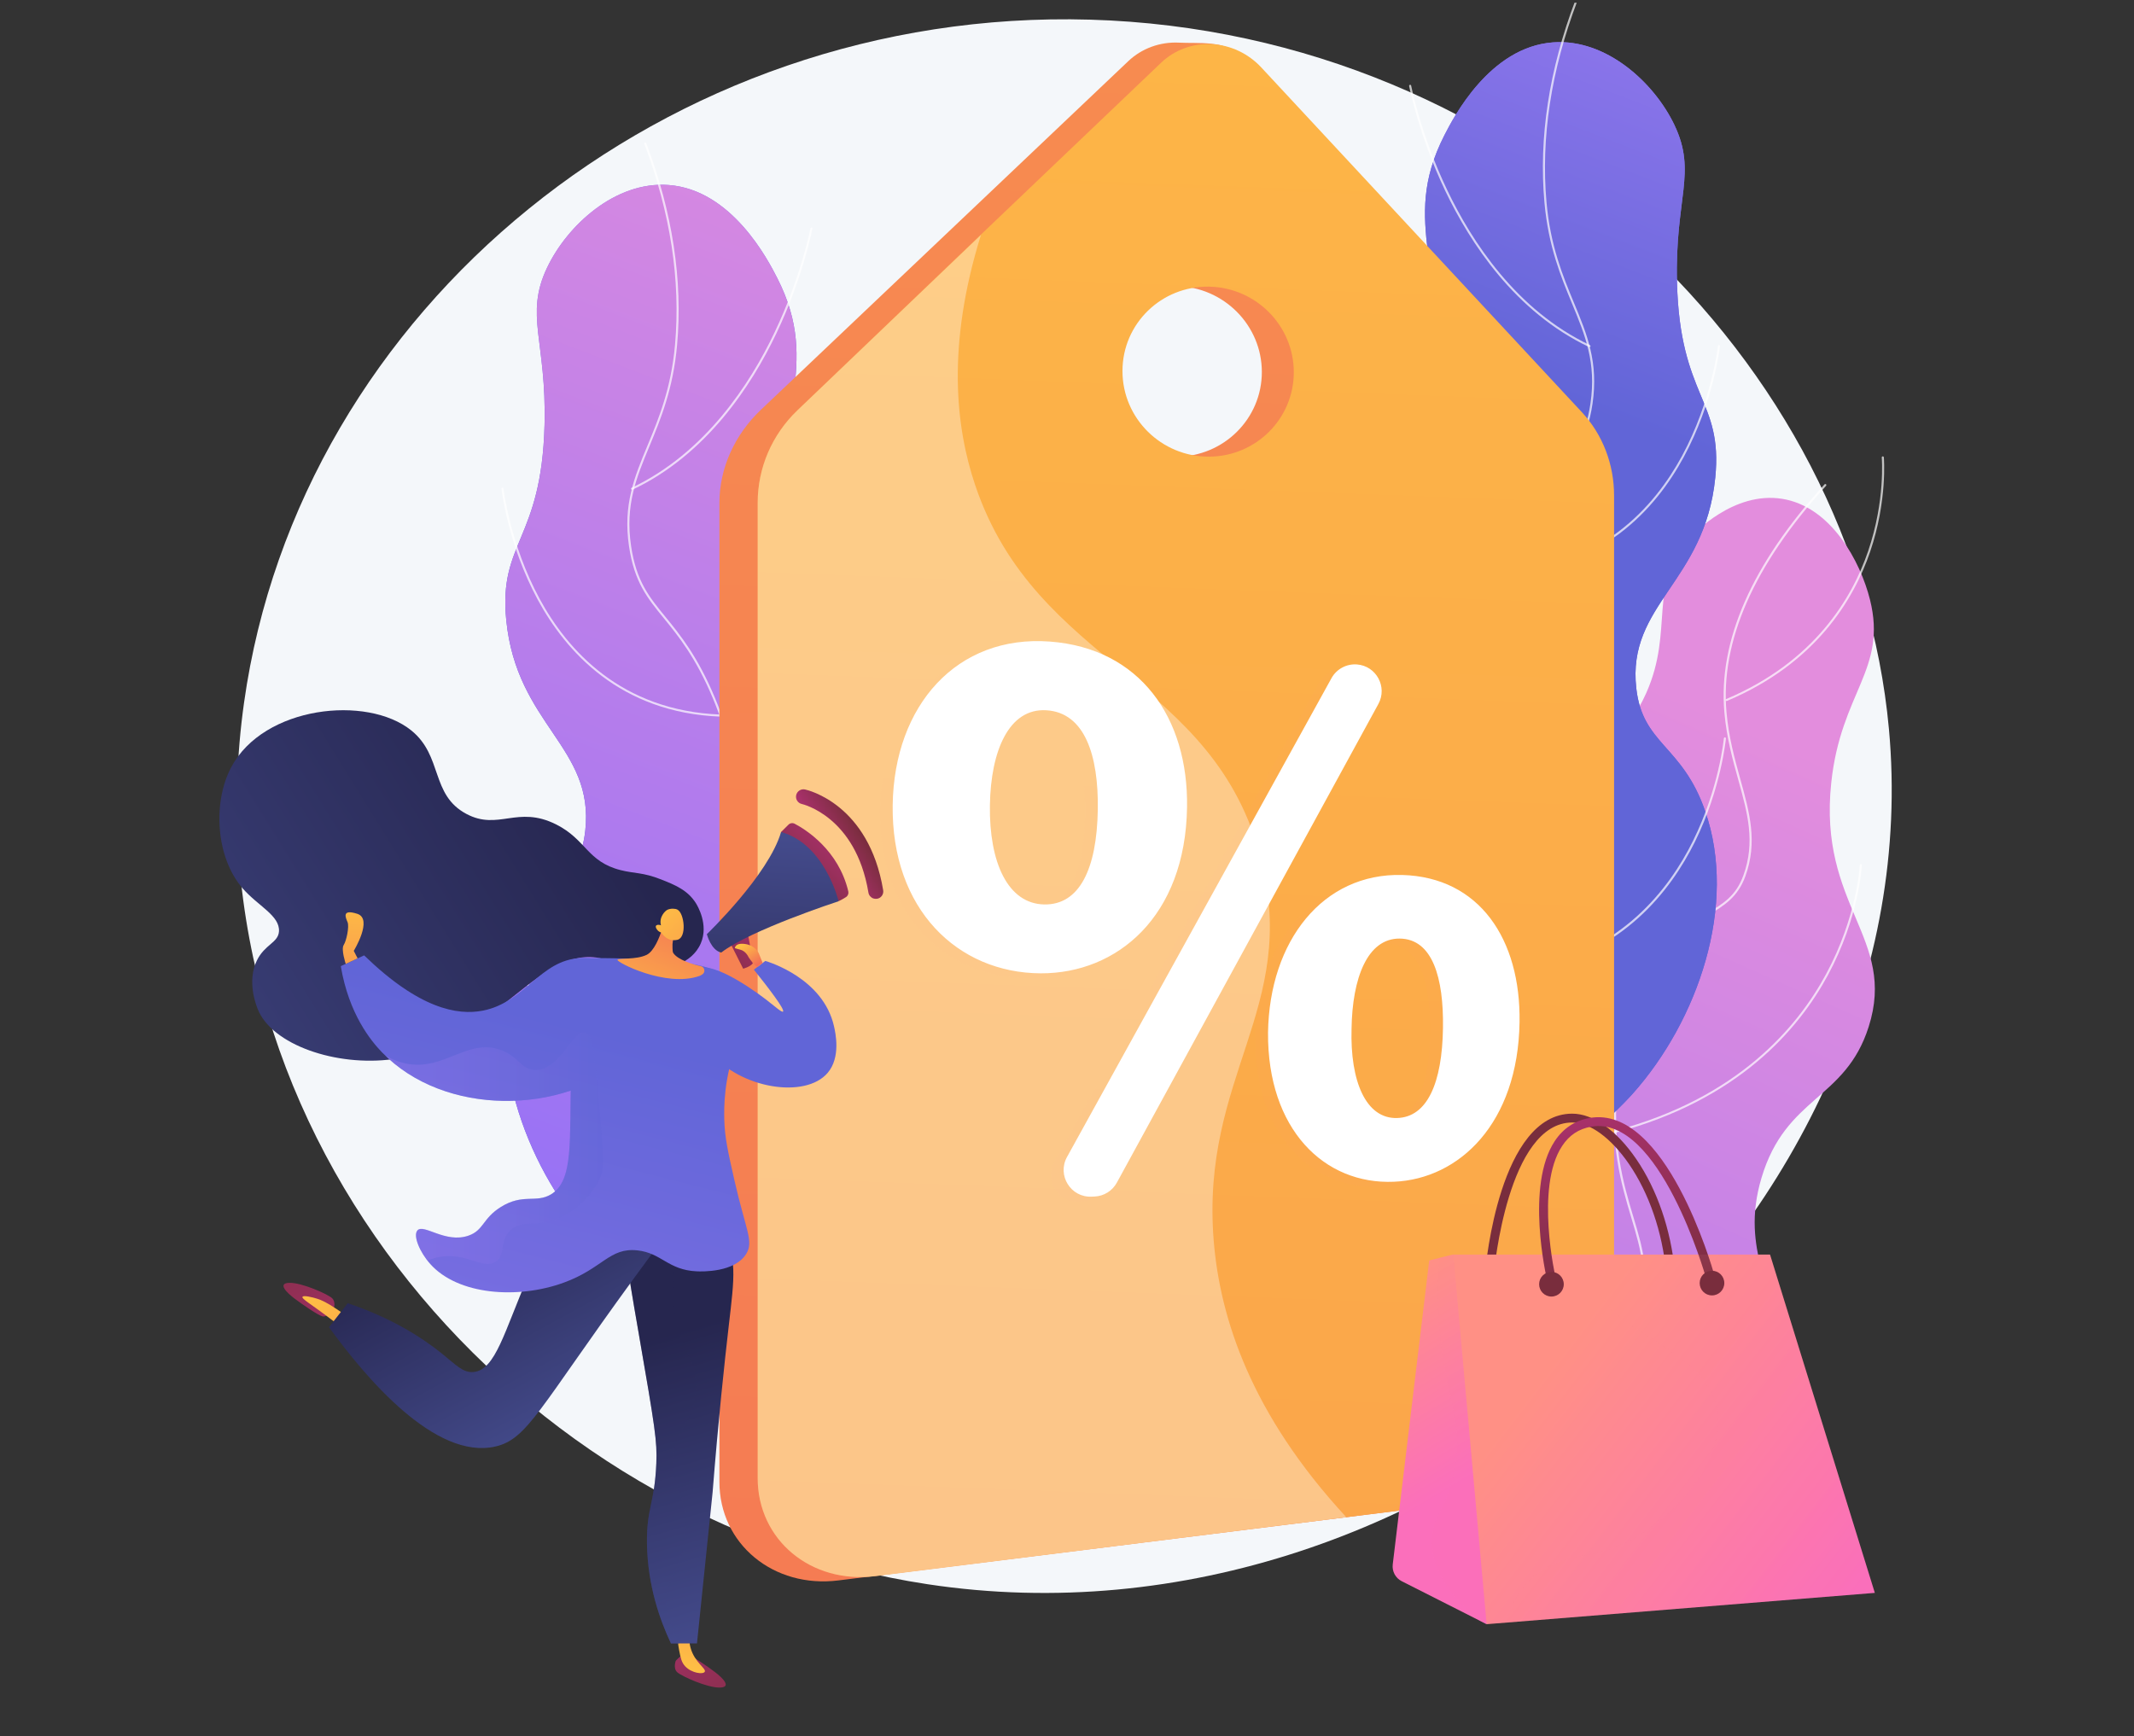 <svg width="161" height="131" viewBox="0 0 161 131" fill="none" xmlns="http://www.w3.org/2000/svg">
<rect x="0" y="0" width="161" height="131" fill="#333333" stroke="none"/>
<g clip-path="url(#clip0_1161_22352)">
<path d="M82.24 1.483C50.278 0.561 22.596 23.25 18.412 53.017C13.838 85.563 39.01 114.851 69.98 119.537C108.502 125.37 145.869 91.621 142.511 55.008C139.984 27.421 114.729 2.422 82.24 1.483Z" fill="#F4F7FA"/>
<path d="M101.341 104.339C99.052 100.436 101.271 93.941 103.989 90.137C107.161 85.697 109.74 86.71 111.938 83.062C116.032 76.272 108.775 69.98 112.362 62.806C115.292 56.942 121.255 58.924 124.206 52.282C126.335 47.487 124.254 44.155 127.482 40.593C127.759 40.291 130.78 37.049 134.454 37.638C138.158 38.231 140.36 42.376 141.079 45.237C142.407 50.525 138.88 52.221 138.158 59.071C137.171 68.397 143.125 70.772 140.979 77.488C139.209 83.036 134.739 82.69 132.896 88.878C131.186 94.625 134.419 97.009 132.896 100.761C129.395 109.402 106.006 112.297 101.341 104.339Z" fill="url(#paint0_linear_1161_22352)"/>
<path opacity="0.7" d="M104.439 110.489C104.4 110.489 104.366 110.458 104.361 110.419C104.357 110.376 104.387 110.337 104.43 110.333C108.399 109.913 112.107 108.68 115.448 106.672C118.616 104.768 121.887 102.799 123.341 99.177C124.44 96.438 123.834 94.421 123.068 91.864C122.324 89.371 121.394 86.273 121.909 81.534C122.203 78.83 122.566 75.463 124.912 72.274C126.279 70.417 127.603 69.621 128.776 68.92C130.001 68.189 130.966 67.609 131.528 66.06C132.45 63.528 131.844 61.356 131.143 58.833C130.71 57.275 130.265 55.666 130.096 53.753C129.62 48.37 132.16 42.58 137.651 36.547C137.682 36.517 137.729 36.513 137.764 36.543C137.794 36.573 137.799 36.621 137.768 36.656C132.312 42.653 129.78 48.404 130.256 53.74C130.425 55.64 130.871 57.241 131.299 58.794C132.004 61.339 132.614 63.537 131.68 66.116C131.096 67.717 130.061 68.34 128.863 69.059C127.707 69.751 126.396 70.539 125.046 72.369C122.726 75.524 122.363 78.864 122.073 81.552C121.562 86.26 122.488 89.341 123.228 91.82C124.003 94.404 124.613 96.446 123.497 99.237C122.025 102.911 118.728 104.893 115.543 106.81C112.181 108.831 108.451 110.073 104.461 110.493C104.443 110.489 104.439 110.489 104.439 110.489Z" fill="white"/>
<path opacity="0.7" d="M123.977 73.966C123.947 73.966 123.916 73.948 123.903 73.918C120.701 66.666 120.195 61.049 120.338 57.613C120.493 53.887 121.419 51.844 121.428 51.827C121.445 51.788 121.493 51.771 121.532 51.788C121.571 51.806 121.588 51.853 121.571 51.892C121.562 51.914 120.645 53.93 120.493 57.63C120.355 61.044 120.857 66.631 124.046 73.853C124.063 73.892 124.046 73.94 124.007 73.957C123.999 73.962 123.986 73.966 123.977 73.966Z" fill="white"/>
<path opacity="0.7" d="M121.861 85.472C121.826 85.472 121.796 85.451 121.787 85.416C121.774 85.373 121.8 85.329 121.844 85.321C131.048 82.876 135.579 77.558 137.759 73.52C140.122 69.15 140.308 65.311 140.313 65.272C140.313 65.229 140.347 65.199 140.391 65.199C140.391 65.199 140.391 65.199 140.395 65.199C140.438 65.199 140.473 65.238 140.468 65.281C140.468 65.32 140.278 69.193 137.898 73.594C135.704 77.657 131.143 83.01 121.882 85.468C121.874 85.472 121.87 85.472 121.861 85.472Z" fill="white"/>
<path opacity="0.7" d="M119.009 104.772C118.992 104.772 118.975 104.768 118.957 104.755C112.068 98.822 109.844 92.699 109.19 88.61C108.481 84.174 109.42 81.097 109.428 81.067C109.441 81.024 109.485 81.002 109.528 81.015C109.567 81.028 109.593 81.071 109.58 81.115C109.571 81.145 108.645 84.191 109.346 88.592C109.995 92.656 112.211 98.736 119.061 104.638C119.096 104.668 119.096 104.716 119.07 104.751C119.052 104.764 119.031 104.772 119.009 104.772Z" fill="white"/>
<path opacity="0.7" d="M130.269 52.896C130.239 52.896 130.208 52.879 130.195 52.848C130.178 52.809 130.195 52.762 130.239 52.745C136.898 49.928 139.733 45.124 140.94 41.593C142.247 37.763 141.974 34.557 141.97 34.522C141.966 34.479 141.996 34.44 142.039 34.436C142.083 34.431 142.122 34.462 142.126 34.505C142.13 34.535 142.407 37.772 141.092 41.632C139.876 45.198 137.02 50.04 130.304 52.883C130.286 52.896 130.278 52.896 130.269 52.896Z" fill="white"/>
<path d="M105.14 90.007C100.432 88.004 97.991 82.162 97.836 77.527C97.593 70.374 102.899 69.219 103.535 61.533C104.214 53.359 98.463 51.671 99.437 43.921C100.328 36.82 105.27 37.279 107.442 28.91C109.628 20.497 105.482 17.031 108.974 10.203C109.641 8.9 112.375 3.547 117.17 3.197C121.182 2.902 124.808 6.243 126.327 9.432C128.045 13.037 126.357 14.941 126.521 21.315C126.747 30.03 130.001 30.121 129.408 36.041C128.62 43.952 122.739 45.6 123.449 51.931C123.925 56.189 126.907 56.198 128.642 61.187C131.126 68.314 128.079 77.012 123.207 82.495C122.571 83.213 113.241 93.452 105.14 90.007Z" fill="url(#paint1_linear_1161_22352)"/>
<path d="M105.14 90.007C100.432 88.004 97.991 82.162 97.836 77.527C97.593 70.374 102.899 69.219 103.535 61.533C104.214 53.359 98.463 51.671 99.437 43.921C100.328 36.82 105.27 37.279 107.442 28.91C109.628 20.497 105.482 17.031 108.974 10.203C109.641 8.9 112.375 3.547 117.17 3.197C121.182 2.902 124.808 6.243 126.327 9.432C128.045 13.037 126.357 14.941 126.521 21.315C126.747 30.03 130.001 30.121 129.408 36.041C128.62 43.952 122.739 45.6 123.449 51.931C123.925 56.189 126.907 56.198 128.642 61.187C131.126 68.314 128.079 77.012 123.207 82.495C122.571 83.213 113.241 93.452 105.14 90.007Z" fill="url(#paint2_linear_1161_22352)"/>
<path opacity="0.7" d="M107.927 92.517C107.91 92.517 107.888 92.509 107.875 92.496C107.845 92.465 107.84 92.418 107.871 92.383C113.206 86.697 115.829 80.968 115.664 75.346C115.586 72.685 114.911 71.097 114.124 69.262C113.336 67.414 112.44 65.324 111.839 61.616C110.657 54.307 111.268 47.682 113.652 41.935C114.963 38.776 116.313 37.127 117.395 35.799C118.628 34.289 119.602 33.099 119.992 30.446C120.446 27.352 119.589 25.292 118.602 22.903C117.767 20.887 116.82 18.602 116.521 15.283C116.084 10.397 116.867 5.269 118.845 0.051C118.862 0.012 118.905 -0.01 118.944 0.003C118.983 0.02 119.005 0.064 118.992 0.103C117.023 5.3 116.244 10.402 116.677 15.266C116.971 18.563 117.914 20.835 118.745 22.843C119.745 25.253 120.606 27.33 120.147 30.468C119.749 33.163 118.763 34.371 117.516 35.898C116.439 37.218 115.097 38.858 113.795 41.996C111.419 47.716 110.809 54.311 111.99 61.594C112.587 65.285 113.479 67.367 114.262 69.206C115.054 71.058 115.738 72.659 115.816 75.346C115.98 81.011 113.345 86.779 107.979 92.496C107.966 92.509 107.949 92.517 107.927 92.517Z" fill="white"/>
<path opacity="0.7" d="M119.922 26.192C119.909 26.192 119.901 26.188 119.888 26.183C114.301 23.531 110.908 18.316 109.043 14.409C107.027 10.181 106.321 6.529 106.313 6.49C106.304 6.446 106.334 6.408 106.373 6.399C106.417 6.39 106.456 6.421 106.464 6.459C106.473 6.494 107.174 10.129 109.186 14.344C111.038 18.226 114.409 23.41 119.953 26.041C119.991 26.058 120.009 26.106 119.991 26.145C119.979 26.175 119.948 26.192 119.922 26.192Z" fill="white"/>
<path opacity="0.7" d="M113.236 43.311C113.193 43.311 113.159 43.276 113.159 43.238C113.159 43.194 113.189 43.16 113.232 43.155C120.757 42.874 124.808 38.252 126.885 34.431C129.135 30.282 129.607 26.149 129.611 26.106C129.615 26.062 129.654 26.032 129.698 26.036C129.741 26.041 129.771 26.08 129.767 26.123C129.763 26.166 129.287 30.329 127.019 34.505C124.929 38.365 120.84 43.026 113.236 43.311C113.241 43.311 113.236 43.311 113.236 43.311Z" fill="white"/>
<path opacity="0.7" d="M111.25 51.866C111.242 51.866 111.229 51.866 111.22 51.858C104.776 49.071 102.388 44.19 101.518 40.589C100.575 36.69 101.163 33.406 101.172 33.376C101.18 33.332 101.219 33.306 101.263 33.315C101.306 33.324 101.332 33.362 101.323 33.406C101.319 33.44 100.735 36.695 101.669 40.563C102.531 44.129 104.902 48.954 111.28 51.719C111.319 51.736 111.337 51.784 111.319 51.823C111.311 51.849 111.28 51.866 111.25 51.866Z" fill="white"/>
<path opacity="0.7" d="M115.513 73.217C115.474 73.217 115.443 73.191 115.435 73.152C115.426 73.109 115.456 73.07 115.495 73.061C122.32 71.763 125.916 67.12 127.729 63.45C129.698 59.469 130.057 55.743 130.057 55.709C130.061 55.666 130.105 55.635 130.143 55.64C130.187 55.644 130.217 55.683 130.213 55.726C130.208 55.765 129.849 59.513 127.872 63.52C126.041 67.224 122.415 71.91 115.526 73.222C115.521 73.217 115.517 73.217 115.513 73.217Z" fill="white"/>
<path opacity="0.7" d="M113.029 85.68C113.025 85.68 113.02 85.68 113.016 85.68C106.867 84.793 103.44 80.106 101.648 76.333C99.709 72.252 99.216 68.327 99.212 68.288C99.207 68.245 99.238 68.206 99.281 68.202C99.32 68.198 99.363 68.228 99.368 68.271C99.372 68.31 99.865 72.213 101.791 76.268C103.565 80.007 106.958 84.646 113.038 85.524C113.081 85.529 113.111 85.572 113.102 85.611C113.102 85.654 113.068 85.68 113.029 85.68Z" fill="white"/>
<path d="M62.464 100.769C67.172 98.766 69.613 92.924 69.769 88.289C70.011 81.136 64.706 79.981 64.069 72.296C63.39 64.121 69.141 62.434 68.167 54.683C67.276 47.582 62.334 48.041 60.162 39.672C57.977 31.259 62.122 27.793 58.63 20.965C57.964 19.662 55.229 14.309 50.434 13.959C46.422 13.664 42.796 17.005 41.277 20.194C39.559 23.799 41.247 25.703 41.083 32.077C40.858 40.792 37.603 40.883 38.196 46.803C38.984 54.714 44.865 56.362 44.155 62.693C43.679 66.951 40.697 66.96 38.962 71.949C36.478 79.076 39.525 87.775 44.397 93.257C45.038 93.971 54.367 104.214 62.464 100.769Z" fill="url(#paint3_linear_1161_22352)"/>
<path d="M62.464 100.769C67.172 98.766 69.613 92.924 69.769 88.289C70.011 81.136 64.706 79.981 64.069 72.296C63.39 64.121 69.141 62.434 68.167 54.683C67.276 47.582 62.334 48.041 60.162 39.672C57.977 31.259 62.122 27.793 58.63 20.965C57.964 19.662 55.229 14.309 50.434 13.959C46.422 13.664 42.796 17.005 41.277 20.194C39.559 23.799 41.247 25.703 41.083 32.077C40.858 40.792 37.603 40.883 38.196 46.803C38.984 54.714 44.865 56.362 44.155 62.693C43.679 66.951 40.697 66.96 38.962 71.949C36.478 79.076 39.525 87.775 44.397 93.257C45.038 93.971 54.367 104.214 62.464 100.769Z" fill="url(#paint4_linear_1161_22352)"/>
<path opacity="0.7" d="M59.681 103.279C59.66 103.279 59.638 103.271 59.625 103.253C54.259 97.537 51.624 91.769 51.788 86.104C51.866 83.412 52.55 81.816 53.342 79.964C54.125 78.124 55.017 76.043 55.614 72.352C56.791 65.069 56.185 58.478 53.809 52.753C52.507 49.616 51.165 47.976 50.088 46.656C48.842 45.129 47.855 43.921 47.457 41.225C46.994 38.088 47.859 36.006 48.859 33.6C49.69 31.597 50.633 29.321 50.927 26.023C51.36 21.159 50.581 16.057 48.612 10.86C48.595 10.821 48.617 10.774 48.66 10.761C48.699 10.743 48.746 10.765 48.759 10.804C50.737 16.027 51.52 21.151 51.083 26.036C50.785 29.36 49.837 31.64 49.002 33.657C48.011 36.045 47.154 38.105 47.612 41.199C48.002 43.852 48.976 45.046 50.209 46.552C51.295 47.881 52.641 49.529 53.952 52.688C56.341 58.439 56.951 65.06 55.765 72.369C55.164 76.078 54.272 78.168 53.485 80.016C52.702 81.855 52.022 83.438 51.944 86.1C51.78 91.721 54.402 97.45 59.738 103.136C59.768 103.167 59.764 103.219 59.733 103.249C59.72 103.271 59.699 103.279 59.681 103.279Z" fill="white"/>
<path opacity="0.7" d="M47.686 36.954C47.656 36.954 47.63 36.937 47.617 36.911C47.599 36.872 47.617 36.824 47.656 36.807C53.203 34.172 56.574 28.988 58.426 25.106C60.434 20.895 61.14 17.26 61.144 17.226C61.153 17.183 61.192 17.157 61.235 17.165C61.278 17.174 61.304 17.213 61.295 17.256C61.287 17.291 60.581 20.943 58.565 25.175C56.704 29.083 53.307 34.297 47.721 36.95C47.708 36.95 47.695 36.954 47.686 36.954Z" fill="white"/>
<path opacity="0.7" d="M54.367 54.073C46.764 53.788 42.675 49.127 40.58 45.267C38.317 41.091 37.837 36.928 37.833 36.885C37.828 36.842 37.858 36.803 37.902 36.798C37.945 36.794 37.984 36.824 37.988 36.868C37.993 36.911 38.469 41.048 40.719 45.198C42.792 49.019 46.842 53.636 54.367 53.917C54.411 53.917 54.445 53.956 54.441 53.999C54.445 54.038 54.411 54.073 54.367 54.073Z" fill="white"/>
<path opacity="0.7" d="M56.354 62.628C56.323 62.628 56.293 62.611 56.28 62.581C56.263 62.542 56.28 62.494 56.319 62.477C62.702 59.712 65.069 54.882 65.93 51.317C66.865 47.452 66.281 44.198 66.276 44.168C66.268 44.125 66.298 44.086 66.337 44.077C66.38 44.068 66.419 44.099 66.428 44.138C66.432 44.172 67.021 47.457 66.082 51.351C65.212 54.952 62.823 59.828 56.38 62.62C56.375 62.628 56.367 62.628 56.354 62.628Z" fill="white"/>
<path opacity="0.7" d="M52.091 83.979C52.087 83.979 52.083 83.979 52.078 83.979C45.189 82.668 41.563 77.982 39.732 74.278C37.751 70.27 37.391 66.523 37.391 66.484C37.387 66.441 37.417 66.402 37.461 66.397C37.499 66.393 37.543 66.423 37.547 66.467C37.551 66.506 37.906 70.227 39.875 74.208C41.688 77.878 45.284 82.521 52.109 83.819C52.152 83.828 52.178 83.867 52.169 83.91C52.16 83.953 52.13 83.979 52.091 83.979Z" fill="white"/>
<path opacity="0.7" d="M54.575 96.442C54.536 96.442 54.502 96.416 54.497 96.377C54.493 96.334 54.519 96.295 54.562 96.291C60.642 95.412 64.03 90.773 65.809 87.034C67.735 82.975 68.228 79.076 68.232 79.038C68.237 78.994 68.28 78.964 68.319 78.968C68.362 78.973 68.392 79.012 68.388 79.055C68.384 79.094 67.89 83.019 65.952 87.099C64.16 90.873 60.733 95.555 54.584 96.447C54.584 96.442 54.58 96.442 54.575 96.442Z" fill="white"/>
<path d="M117.114 31.108L93.383 4.105C92.396 3.049 90.384 3.292 88.956 3.218C87.519 3.145 86.139 3.651 85.122 4.616L57.397 30.93C55.441 32.791 54.276 35.314 54.276 37.945V111.813C54.276 116.499 58.357 119.862 63.251 119.251L112.081 113.172C116.253 112.652 119.572 108.74 119.572 104.487V37.413C119.572 35.063 118.698 32.804 117.114 31.108ZM88.752 34.462C85.135 34.47 82.179 31.567 82.179 27.979C82.179 24.387 85.139 21.527 88.752 21.588C92.331 21.648 95.2 24.548 95.2 28.07C95.2 31.593 92.327 34.453 88.752 34.462Z" fill="url(#paint5_linear_1161_22352)"/>
<path d="M119.355 31.112L95.157 5.088C94.179 4.036 92.833 3.4 91.418 3.331C89.994 3.261 88.623 3.759 87.61 4.724L73.983 17.723L60.175 30.944C58.232 32.796 57.163 35.314 57.163 37.932V111.527C57.163 116.196 61.187 119.533 66.043 118.927L101.596 114.478L114.349 112.886C118.494 112.367 121.774 108.459 121.774 104.223V37.391C121.774 35.054 120.926 32.804 119.355 31.112ZM91.21 21.631C94.763 21.687 97.611 24.582 97.611 28.087C97.611 31.593 94.759 34.444 91.21 34.457C87.623 34.466 84.685 31.575 84.685 27.997C84.685 24.422 87.623 21.57 91.21 21.631Z" fill="url(#paint6_linear_1161_22352)"/>
<g opacity="0.15">
<path opacity="0.15" d="M88.597 61.295C88.471 69.552 83.309 73.845 77.558 73.823C71.292 73.797 66.272 68.994 66.389 61.109C66.501 53.61 71.227 48.266 78.246 48.789C85.057 49.3 88.696 54.558 88.597 61.295ZM73.724 61.14C73.659 65.45 75.069 68.578 77.822 68.63C80.47 68.678 81.794 65.978 81.863 61.46C81.924 57.375 80.877 54.151 77.982 53.978C75.165 53.805 73.784 57.02 73.724 61.14ZM79.535 87.688L99.489 51.559C99.869 50.867 100.618 50.464 101.406 50.52C102.868 50.629 103.729 52.212 103.028 53.502L83.296 89.622C82.958 90.241 82.318 90.639 81.612 90.669L81.392 90.678C79.817 90.752 78.774 89.068 79.535 87.688ZM113.678 77.506C113.561 85.152 109.13 89.341 104.21 89.553C98.917 89.787 94.651 85.567 94.703 78.297C94.806 71.387 98.835 66.246 104.824 66.406C110.653 66.566 113.773 71.266 113.678 77.506ZM101.003 78.008C100.891 81.984 102.089 84.814 104.439 84.745C106.707 84.68 107.84 82.127 107.901 77.947C107.957 74.169 107.118 71.235 104.642 71.205C102.189 71.179 101.064 74.208 101.003 78.008Z" fill="url(#paint7_linear_1161_22352)"/>
</g>
<path d="M89.557 60.915C89.432 69.171 84.269 73.464 78.518 73.442C72.252 73.416 67.233 68.613 67.349 60.728C67.462 53.229 72.187 47.885 79.206 48.409C86.017 48.915 89.661 54.173 89.557 60.915ZM74.684 60.755C74.619 65.064 76.03 68.193 78.782 68.245C81.43 68.293 82.755 65.592 82.824 61.075C82.884 56.99 81.837 53.766 78.942 53.593C76.125 53.424 74.749 56.635 74.684 60.755ZM80.5 87.303L100.453 51.174C100.834 50.481 101.583 50.079 102.37 50.135C103.833 50.243 104.694 51.827 103.993 53.117L84.26 89.237C83.923 89.856 83.283 90.254 82.577 90.284L82.356 90.293C80.781 90.366 79.739 88.683 80.5 87.303ZM114.643 77.121C114.526 84.767 110.095 88.956 105.175 89.168C99.882 89.401 95.615 85.182 95.667 77.912C95.771 71.002 99.8 65.861 105.789 66.021C111.618 66.181 114.738 70.88 114.643 77.121ZM101.968 77.622C101.855 81.599 103.054 84.429 105.404 84.36C107.671 84.295 108.805 81.742 108.866 77.562C108.922 73.784 108.083 70.85 105.607 70.82C103.154 70.794 102.024 73.823 101.968 77.622Z" fill="white"/>
<path opacity="0.35" d="M101.57 114.478L66.043 118.927C61.187 119.537 57.163 116.201 57.163 111.527V37.936C57.163 35.314 58.232 32.8 60.175 30.948L74.009 17.723C71.391 26.131 72.114 32.272 73.572 36.604C78.194 50.317 91.673 51.044 95.161 64.913C97.978 76.112 90.579 81.21 91.565 93.582C92.037 99.484 94.4 106.724 101.57 114.478Z" fill="white"/>
<path d="M56.877 73.165C57.163 72.945 57.448 72.728 57.738 72.507C57.989 72.577 62.109 73.819 62.922 77.441C63.035 77.938 63.446 79.777 62.442 80.954C60.755 82.932 55.86 82.153 53.562 79.388C51.758 77.211 51.533 73.784 52.576 73.139C53.839 72.36 57.6 75.268 57.886 75.493C58.461 75.939 58.985 76.411 59.075 76.329C59.236 76.186 57.998 74.567 56.877 73.165Z" fill="url(#paint8_linear_1161_22352)"/>
<path d="M25.162 98.809C25.162 98.809 25.383 98.238 25.037 97.939C24.695 97.641 22.791 96.78 21.839 96.797C20.887 96.814 21.653 97.55 22.198 97.965C22.743 98.381 24.011 99.255 24.34 99.328C24.669 99.406 25.162 98.809 25.162 98.809Z" fill="url(#paint9_linear_1161_22352)"/>
<path d="M26.845 99.817C26.291 99.385 25.807 99.051 25.443 98.805C24.634 98.268 24.275 98.104 23.916 97.991C23.6 97.892 22.89 97.71 22.821 97.857C22.752 98.009 23.414 98.359 25.037 99.592C25.27 99.77 26.019 100.341 26.019 100.341L26.845 99.817Z" fill="url(#paint10_linear_1161_22352)"/>
<path d="M50.983 125.318C50.983 125.318 50.763 125.89 51.105 126.188C51.446 126.487 53.346 127.352 54.302 127.335C55.254 127.318 54.488 126.582 53.943 126.167C53.398 125.751 52.13 124.877 51.801 124.803C51.481 124.721 50.983 125.318 50.983 125.318Z" fill="url(#paint11_linear_1161_22352)"/>
<path d="M51.122 122.796C51.083 123.523 51.157 124.111 51.239 124.522C51.351 125.106 51.42 125.44 51.697 125.734C52.187 126.253 53.048 126.357 53.169 126.145C53.312 125.907 52.403 125.444 52.1 124.336C51.966 123.851 52 123.41 52.052 123.103L51.122 122.796Z" fill="url(#paint12_linear_1161_22352)"/>
<path d="M54.389 93.201C55.674 94.555 55.393 96.49 54.99 99.956C54.653 102.864 54.194 107.165 53.762 112.609C53.368 116.408 52.974 120.203 52.584 124.003C51.931 124.003 51.273 124.003 50.62 124.003C49.815 122.298 48.859 119.689 48.811 116.46C48.772 113.786 49.395 113.436 49.516 110.411C49.581 108.745 49.434 107.814 48.184 100.588C47.188 94.841 46.989 93.763 47.79 92.889C49.2 91.344 52.753 91.483 54.389 93.201Z" fill="url(#paint13_linear_1161_22352)"/>
<path opacity="0.4" d="M50.46 119.663C50.797 118.602 51.697 117.521 51.758 115.422C51.831 112.942 50.642 112.323 50.815 110C50.983 107.767 52.135 107.602 52.463 105.404C52.849 102.846 51.425 102.18 50.931 99.16C50.481 96.403 51.135 93.716 51.814 91.92C50.287 91.643 48.647 91.955 47.79 92.894C46.989 93.768 47.184 94.845 48.184 100.592C49.438 107.814 49.586 108.749 49.516 110.415C49.395 113.44 48.772 113.79 48.811 116.465C48.859 119.693 49.815 122.302 50.62 124.007C50.836 124.007 51.053 124.007 51.269 124.007C50.217 122.09 50.131 120.701 50.46 119.663Z" fill="url(#paint14_linear_1161_22352)"/>
<path d="M24.82 100.142C27.572 103.937 32.839 110.203 37.391 109.143C39.797 108.58 40.671 106.282 47.746 96.563C49.447 94.227 50.897 92.301 51.927 90.951C49.179 90.271 46.427 89.588 43.679 88.908C41.822 91.972 40.602 94.564 39.845 96.312C38.036 100.497 37.387 103.349 35.742 103.522C34.938 103.608 34.418 102.998 33.306 102.107C31.852 100.943 29.602 99.467 26.235 98.333C25.764 98.935 25.292 99.54 24.82 100.142Z" fill="url(#paint15_linear_1161_22352)"/>
<path d="M52.511 68.163C51.892 67.168 50.936 66.774 49.867 66.354C48.482 65.809 47.859 65.921 46.829 65.657C44.285 65.013 44.237 63.351 41.952 62.204C39.031 60.742 37.608 62.702 35.184 61.412C32.467 59.963 33.427 57.046 31.026 55.112C27.694 52.424 19.896 53.26 17.442 57.894C16.027 60.568 16.291 64.697 18.29 67.012C19.454 68.362 21.129 69.08 21.047 70.283C20.986 71.14 19.974 71.257 19.381 72.473C18.615 74.044 19.325 75.844 19.441 76.134C20.506 78.834 25.361 80.5 29.637 79.92C37.348 78.882 40.758 70.889 45.665 72.404C46.569 72.685 47.872 73.46 49.694 73.174C50.243 73.087 52.186 72.784 52.874 71.175C53.48 69.764 52.615 68.336 52.511 68.163Z" fill="url(#paint16_linear_1161_22352)"/>
<path d="M43.787 72.291C45.895 72.282 48.508 72.304 51.174 72.59C56.912 73.196 56.682 76.047 55.644 78.652C54.584 81.309 54.623 83.65 54.644 84.486C54.679 85.831 54.921 86.905 55.41 89.06C56.258 92.803 56.89 93.664 56.293 94.62C55.423 96.014 52.978 95.949 52.554 95.927C50.386 95.823 49.928 94.551 48.097 94.348C45.972 94.114 45.483 95.711 42.528 96.784C39.04 98.052 34.553 97.714 32.467 95.382C31.662 94.482 31.147 93.236 31.493 92.842C31.965 92.309 33.605 93.846 35.349 93.236C36.504 92.833 36.4 91.942 37.785 91.076C39.451 90.033 40.429 90.799 41.559 90.129C43.32 89.077 42.943 86.013 43.086 80.972C43.142 78.877 43.307 75.904 43.787 72.291Z" fill="url(#paint17_linear_1161_22352)"/>
<path d="M43.787 72.291C40.727 72.438 39.633 75.623 36.439 76.255C34.505 76.636 31.619 76.112 27.473 72.088C26.884 72.36 26.296 72.633 25.712 72.901C26.317 76.515 27.992 78.544 28.814 79.397C33.518 84.278 42.441 84.126 47.27 79.942C48.785 78.631 49.642 77.142 50.105 76.164C48.582 74.269 46.357 72.166 43.787 72.291Z" fill="url(#paint18_linear_1161_22352)"/>
<path d="M50.486 69.937C50.295 69.799 50.027 69.889 49.953 70.115C49.754 70.733 49.339 71.789 48.776 72.053C47.963 72.434 46.743 72.265 46.587 72.417C46.431 72.568 50.235 74.541 52.766 73.641C52.783 73.637 52.801 73.628 52.818 73.62L52.961 73.542C53.247 73.386 53.182 72.962 52.866 72.897C52.377 72.802 51.096 72.434 50.776 71.876C50.737 71.811 50.728 71.309 50.737 71.235L50.841 70.418C50.858 70.292 50.802 70.166 50.698 70.093L50.486 69.937Z" fill="url(#paint19_linear_1161_22352)"/>
<path d="M49.889 70.365C49.889 70.365 50.3 71.101 51.109 70.911C51.832 70.742 51.633 68.903 51.109 68.635C50.936 68.544 50.594 68.535 50.352 68.648C50.183 68.725 49.698 69.201 49.867 69.82C49.698 69.747 49.538 69.777 49.49 69.859C49.43 69.963 49.56 70.132 49.59 70.166C49.685 70.296 49.824 70.344 49.889 70.365Z" fill="url(#paint20_linear_1161_22352)"/>
<path d="M26.98 72.313L26.69 71.746C26.69 71.746 28.165 69.336 26.954 68.951C25.746 68.565 26.088 69.253 26.222 69.582C26.361 69.911 26.14 70.984 25.928 71.309C25.72 71.638 26.084 72.728 26.084 72.728L26.98 72.313Z" fill="url(#paint21_linear_1161_22352)"/>
<path opacity="0.3" d="M37.417 95.187C38.179 94.668 37.655 93.651 38.516 92.829C39.304 92.076 40.169 92.526 41.58 92.123C43.276 91.639 44.592 90.263 45.193 89.06C45.622 88.203 45.587 87.64 45.193 83.244C44.817 79.059 44.709 78.038 44.172 77.899C43.194 77.653 42.316 80.73 40.403 80.73C39.321 80.73 39.174 79.747 37.811 79.237C35.496 78.367 33.843 80.414 31.367 80.336C30.736 80.318 29.97 80.15 29.091 79.661C32.657 83.101 38.399 83.854 43.056 82.292C42.991 86.545 43.16 89.168 41.558 90.12C40.429 90.795 39.447 90.025 37.785 91.067C36.4 91.933 36.504 92.824 35.349 93.227C33.605 93.837 31.965 92.301 31.493 92.833C31.177 93.188 31.579 94.244 32.255 95.109C32.653 94.945 33.09 94.824 33.57 94.789C35.396 94.655 36.517 95.802 37.417 95.187Z" fill="url(#paint22_linear_1161_22352)"/>
<path d="M59.145 63.338L58.928 62.78L59.486 62.226C59.612 62.1 59.802 62.074 59.958 62.157C60.78 62.589 63.26 64.13 64 67.258C64.039 67.423 63.97 67.596 63.831 67.687C63.576 67.856 63.273 67.998 63.273 67.998L59.145 63.338Z" fill="url(#paint23_linear_1161_22352)"/>
<path d="M56.362 70.119L56.696 71.949C56.696 71.949 56.713 72.477 56.799 72.685C56.592 72.962 56.068 73.092 56.068 73.092L55.025 71.023L56.302 70.11L56.362 70.119Z" fill="url(#paint24_linear_1161_22352)"/>
<path d="M57.539 72.659L57.241 71.915C57.241 71.915 56.968 71.326 56.202 71.227C55.436 71.127 55.445 71.543 55.445 71.543L55.947 71.69C55.947 71.69 56.271 71.785 56.492 72.252C56.804 72.728 57.137 72.971 57.137 72.971L57.539 72.659Z" fill="url(#paint25_linear_1161_22352)"/>
<path d="M53.329 70.487C53.329 70.487 57.985 66.025 58.928 62.78C62.239 63.693 63.269 68.003 63.269 68.003C63.269 68.003 56.6 70.175 54.415 71.876C53.636 71.703 53.329 70.487 53.329 70.487Z" fill="url(#paint26_linear_1161_22352)"/>
<path d="M65.887 67.791C65.701 67.726 65.553 67.561 65.519 67.354C64.562 61.594 60.538 60.677 60.499 60.668C60.196 60.603 60.002 60.304 60.066 60.002C60.131 59.699 60.43 59.504 60.733 59.569C60.928 59.612 65.549 60.664 66.631 67.172C66.683 67.479 66.475 67.769 66.168 67.817C66.069 67.83 65.973 67.821 65.887 67.791Z" fill="url(#paint27_linear_1161_22352)"/>
<path d="M126.032 96.304C125.864 96.304 125.717 96.174 125.704 96.001C125.414 92.946 124.418 90.046 122.899 87.831C121.554 85.87 119.957 84.698 118.62 84.698H118.615C113.747 84.706 112.73 95.884 112.717 95.996C112.7 96.178 112.54 96.317 112.358 96.299C112.176 96.282 112.038 96.122 112.055 95.94C112.098 95.456 113.141 84.044 118.611 84.031H118.615C120.195 84.031 121.956 85.278 123.445 87.454C125.024 89.761 126.058 92.772 126.361 95.936C126.379 96.118 126.245 96.282 126.063 96.299C126.054 96.304 126.041 96.304 126.032 96.304Z" fill="url(#paint28_linear_1161_22352)"/>
<path d="M105.75 119.308L112.159 122.553L116.041 110.636L109.64 94.659L107.827 95.105L105.075 118.048C105.015 118.568 105.283 119.07 105.75 119.308Z" fill="url(#paint29_linear_1161_22352)"/>
<path opacity="0.52" d="M116.041 110.636L109.64 94.659L108.572 94.923C108.424 97.056 108.489 98.813 108.589 100.09C109.017 105.529 110.441 107.044 109.753 110.835C109.177 113.989 107.927 114.418 108.035 116.538C108.156 118.849 109.766 120.788 111.683 122.307L112.155 122.545L116.041 110.636Z" fill="url(#paint30_linear_1161_22352)"/>
<path d="M109.645 94.663H133.54L141.446 120.19L112.159 122.553L109.645 94.663Z" fill="url(#paint31_linear_1161_22352)"/>
<path d="M117.045 96.849C116.893 96.849 116.759 96.745 116.72 96.594C116.651 96.304 115.084 89.462 117.296 86.104C117.932 85.143 118.814 84.555 119.931 84.356C125.652 83.348 129.178 95.637 129.326 96.161C129.373 96.338 129.274 96.52 129.096 96.572C128.919 96.624 128.737 96.52 128.685 96.343C128.651 96.221 125.184 84.105 120.048 85.014C119.109 85.178 118.39 85.654 117.854 86.472C115.794 89.592 117.356 96.373 117.369 96.442C117.412 96.62 117.3 96.801 117.123 96.84C117.097 96.849 117.071 96.849 117.045 96.849Z" fill="url(#paint32_linear_1161_22352)"/>
<g opacity="0.3">
<path opacity="0.3" d="M133.54 94.663H121.688C121.104 95.256 120.688 95.944 120.649 96.71C120.463 100.324 128.767 101.509 129.568 106.46C130.148 110.03 126.591 114.154 123.419 115.989C120.078 117.923 117.815 116.945 115.552 119.091C114.561 120.035 113.955 121.216 113.596 122.436L141.451 120.19L133.54 94.663Z" fill="url(#paint33_linear_1161_22352)"/>
</g>
<path d="M117.049 97.831C117.563 97.831 117.979 97.415 117.979 96.901C117.979 96.387 117.563 95.97 117.049 95.97C116.535 95.97 116.119 96.387 116.119 96.901C116.119 97.415 116.535 97.831 117.049 97.831Z" fill="url(#paint34_linear_1161_22352)"/>
<path d="M129.161 97.745C129.675 97.745 130.091 97.328 130.091 96.814C130.091 96.3 129.675 95.884 129.161 95.884C128.647 95.884 128.231 96.3 128.231 96.814C128.231 97.328 128.647 97.745 129.161 97.745Z" fill="url(#paint35_linear_1161_22352)"/>
</g>
<defs>
<linearGradient id="paint0_linear_1161_22352" x1="134.394" y1="55.344" x2="91.721" y2="151.211" gradientUnits="userSpaceOnUse">
<stop offset="0.004" stop-color="#E38DDD"/>
<stop offset="1" stop-color="#9571F6"/>
</linearGradient>
<linearGradient id="paint1_linear_1161_22352" x1="138.949" y1="-11.104" x2="122.348" y2="32.176" gradientUnits="userSpaceOnUse">
<stop stop-color="#AA80F9"/>
<stop offset="0.996" stop-color="#6165D7"/>
</linearGradient>
<linearGradient id="paint2_linear_1161_22352" x1="138.949" y1="-11.104" x2="122.348" y2="32.176" gradientUnits="userSpaceOnUse">
<stop stop-color="#AA80F9"/>
<stop offset="0.996" stop-color="#6165D7"/>
</linearGradient>
<linearGradient id="paint3_linear_1161_22352" x1="28.657" y1="-0.342" x2="45.257" y2="42.938" gradientUnits="userSpaceOnUse">
<stop stop-color="#AA80F9"/>
<stop offset="0.996" stop-color="#6165D7"/>
</linearGradient>
<linearGradient id="paint4_linear_1161_22352" x1="75.64" y1="2.995" x2="40.805" y2="93.816" gradientUnits="userSpaceOnUse">
<stop offset="0.004" stop-color="#E38DDD"/>
<stop offset="1" stop-color="#9571F6"/>
</linearGradient>
<linearGradient id="paint5_linear_1161_22352" x1="81.294" y1="219.811" x2="105.986" y2="-431.754" gradientUnits="userSpaceOnUse">
<stop offset="0.004" stop-color="#F36F56"/>
<stop offset="1" stop-color="#FFC444"/>
</linearGradient>
<linearGradient id="paint6_linear_1161_22352" x1="71.797" y1="537.418" x2="96.385" y2="-111.437" gradientUnits="userSpaceOnUse">
<stop offset="0.004" stop-color="#F36F56"/>
<stop offset="1" stop-color="#FFC444"/>
</linearGradient>
<linearGradient id="paint7_linear_1161_22352" x1="66.26" y1="69.523" x2="113.788" y2="70.24" gradientUnits="userSpaceOnUse">
<stop stop-color="#FF9085"/>
<stop offset="1" stop-color="#FB6FBB"/>
</linearGradient>
<linearGradient id="paint8_linear_1161_22352" x1="38.35" y1="152.127" x2="56.649" y2="80.359" gradientUnits="userSpaceOnUse">
<stop stop-color="#AA80F9"/>
<stop offset="0.996" stop-color="#6165D7"/>
</linearGradient>
<linearGradient id="paint9_linear_1161_22352" x1="27.08" y1="102.943" x2="18.708" y2="91.228" gradientUnits="userSpaceOnUse">
<stop stop-color="#AB316D"/>
<stop offset="1" stop-color="#792D3D"/>
</linearGradient>
<linearGradient id="paint10_linear_1161_22352" x1="23.191" y1="96.398" x2="33.943" y2="112.566" gradientUnits="userSpaceOnUse">
<stop stop-color="#FFC444"/>
<stop offset="0.996" stop-color="#F36F56"/>
</linearGradient>
<linearGradient id="paint11_linear_1161_22352" x1="49.073" y1="121.181" x2="57.428" y2="132.908" gradientUnits="userSpaceOnUse">
<stop stop-color="#AB316D"/>
<stop offset="1" stop-color="#792D3D"/>
</linearGradient>
<linearGradient id="paint12_linear_1161_22352" x1="51.488" y1="126.66" x2="55.625" y2="112.942" gradientUnits="userSpaceOnUse">
<stop stop-color="#FFC444"/>
<stop offset="0.996" stop-color="#F36F56"/>
</linearGradient>
<linearGradient id="paint13_linear_1161_22352" x1="56.747" y1="123.32" x2="50.265" y2="100.575" gradientUnits="userSpaceOnUse">
<stop stop-color="#444B8C"/>
<stop offset="0.996" stop-color="#26264F"/>
</linearGradient>
<linearGradient id="paint14_linear_1161_22352" x1="55.552" y1="123.661" x2="49.07" y2="100.915" gradientUnits="userSpaceOnUse">
<stop stop-color="#444B8C"/>
<stop offset="0.996" stop-color="#26264F"/>
</linearGradient>
<linearGradient id="paint15_linear_1161_22352" x1="44.615" y1="106.954" x2="35.751" y2="90.747" gradientUnits="userSpaceOnUse">
<stop stop-color="#444B8C"/>
<stop offset="0.996" stop-color="#26264F"/>
</linearGradient>
<linearGradient id="paint16_linear_1161_22352" x1="-0.657" y1="86.473" x2="44.172" y2="58.699" gradientUnits="userSpaceOnUse">
<stop stop-color="#444B8C"/>
<stop offset="0.996" stop-color="#26264F"/>
</linearGradient>
<linearGradient id="paint17_linear_1161_22352" x1="29.591" y1="149.893" x2="47.889" y2="78.126" gradientUnits="userSpaceOnUse">
<stop stop-color="#AA80F9"/>
<stop offset="0.996" stop-color="#6165D7"/>
</linearGradient>
<linearGradient id="paint18_linear_1161_22352" x1="19.361" y1="147.285" x2="37.659" y2="75.518" gradientUnits="userSpaceOnUse">
<stop stop-color="#AA80F9"/>
<stop offset="0.996" stop-color="#6165D7"/>
</linearGradient>
<linearGradient id="paint19_linear_1161_22352" x1="47.553" y1="78.502" x2="51.902" y2="67.876" gradientUnits="userSpaceOnUse">
<stop stop-color="#FFC444"/>
<stop offset="0.996" stop-color="#F36F56"/>
</linearGradient>
<linearGradient id="paint20_linear_1161_22352" x1="48.971" y1="67.933" x2="57.874" y2="77.338" gradientUnits="userSpaceOnUse">
<stop stop-color="#FFC444"/>
<stop offset="0.996" stop-color="#F36F56"/>
</linearGradient>
<linearGradient id="paint21_linear_1161_22352" x1="26.867" y1="66.694" x2="26.058" y2="81.516" gradientUnits="userSpaceOnUse">
<stop stop-color="#FFC444"/>
<stop offset="0.996" stop-color="#F36F56"/>
</linearGradient>
<linearGradient id="paint22_linear_1161_22352" x1="29.094" y1="86.629" x2="45.506" y2="86.629" gradientUnits="userSpaceOnUse">
<stop stop-color="#AA80F9"/>
<stop offset="0.996" stop-color="#6165D7"/>
</linearGradient>
<linearGradient id="paint23_linear_1161_22352" x1="63.284" y1="63.271" x2="59.133" y2="67.56" gradientUnits="userSpaceOnUse">
<stop stop-color="#AB316D"/>
<stop offset="1" stop-color="#792D3D"/>
</linearGradient>
<linearGradient id="paint24_linear_1161_22352" x1="57.875" y1="69.83" x2="53.492" y2="74.358" gradientUnits="userSpaceOnUse">
<stop stop-color="#AB316D"/>
<stop offset="1" stop-color="#792D3D"/>
</linearGradient>
<linearGradient id="paint25_linear_1161_22352" x1="55.993" y1="71.195" x2="57.082" y2="72.825" gradientUnits="userSpaceOnUse">
<stop stop-color="#FFC444"/>
<stop offset="0.996" stop-color="#F36F56"/>
</linearGradient>
<linearGradient id="paint26_linear_1161_22352" x1="58.653" y1="63.162" x2="57.595" y2="81.315" gradientUnits="userSpaceOnUse">
<stop stop-color="#444B8C"/>
<stop offset="0.996" stop-color="#26264F"/>
</linearGradient>
<linearGradient id="paint27_linear_1161_22352" x1="62.432" y1="64.235" x2="64.967" y2="62.715" gradientUnits="userSpaceOnUse">
<stop stop-color="#AB316D"/>
<stop offset="1" stop-color="#792D3D"/>
</linearGradient>
<linearGradient id="paint28_linear_1161_22352" x1="110.496" y1="88.211" x2="113.404" y2="89.292" gradientUnits="userSpaceOnUse">
<stop stop-color="#AB316D"/>
<stop offset="1" stop-color="#792D3D"/>
</linearGradient>
<linearGradient id="paint29_linear_1161_22352" x1="102.35" y1="98.206" x2="110.451" y2="111.791" gradientUnits="userSpaceOnUse">
<stop stop-color="#FF9085"/>
<stop offset="1" stop-color="#FB6FBB"/>
</linearGradient>
<linearGradient id="paint30_linear_1161_22352" x1="103.603" y1="97.459" x2="111.704" y2="111.044" gradientUnits="userSpaceOnUse">
<stop stop-color="#FF9085"/>
<stop offset="1" stop-color="#FB6FBB"/>
</linearGradient>
<linearGradient id="paint31_linear_1161_22352" x1="116.452" y1="103.679" x2="139.26" y2="121.252" gradientUnits="userSpaceOnUse">
<stop stop-color="#FF9085"/>
<stop offset="1" stop-color="#FB6FBB"/>
</linearGradient>
<linearGradient id="paint32_linear_1161_22352" x1="120.934" y1="83.199" x2="123.261" y2="98.031" gradientUnits="userSpaceOnUse">
<stop stop-color="#AB316D"/>
<stop offset="1" stop-color="#792D3D"/>
</linearGradient>
<linearGradient id="paint33_linear_1161_22352" x1="116.747" y1="103.296" x2="139.555" y2="120.869" gradientUnits="userSpaceOnUse">
<stop stop-color="#FF9085"/>
<stop offset="1" stop-color="#FB6FBB"/>
</linearGradient>
<linearGradient id="paint34_linear_1161_22352" x1="115.796" y1="96.436" x2="116.17" y2="96.575" gradientUnits="userSpaceOnUse">
<stop stop-color="#AB316D"/>
<stop offset="1" stop-color="#792D3D"/>
</linearGradient>
<linearGradient id="paint35_linear_1161_22352" x1="127.909" y1="96.349" x2="128.284" y2="96.488" gradientUnits="userSpaceOnUse">
<stop stop-color="#AB316D"/>
<stop offset="1" stop-color="#792D3D"/>
</linearGradient>
<clipPath id="clip0_1161_22352">
<rect width="161" height="130.765" fill="white" transform="translate(0 0.206)"/>
</clipPath>
</defs>
</svg>
